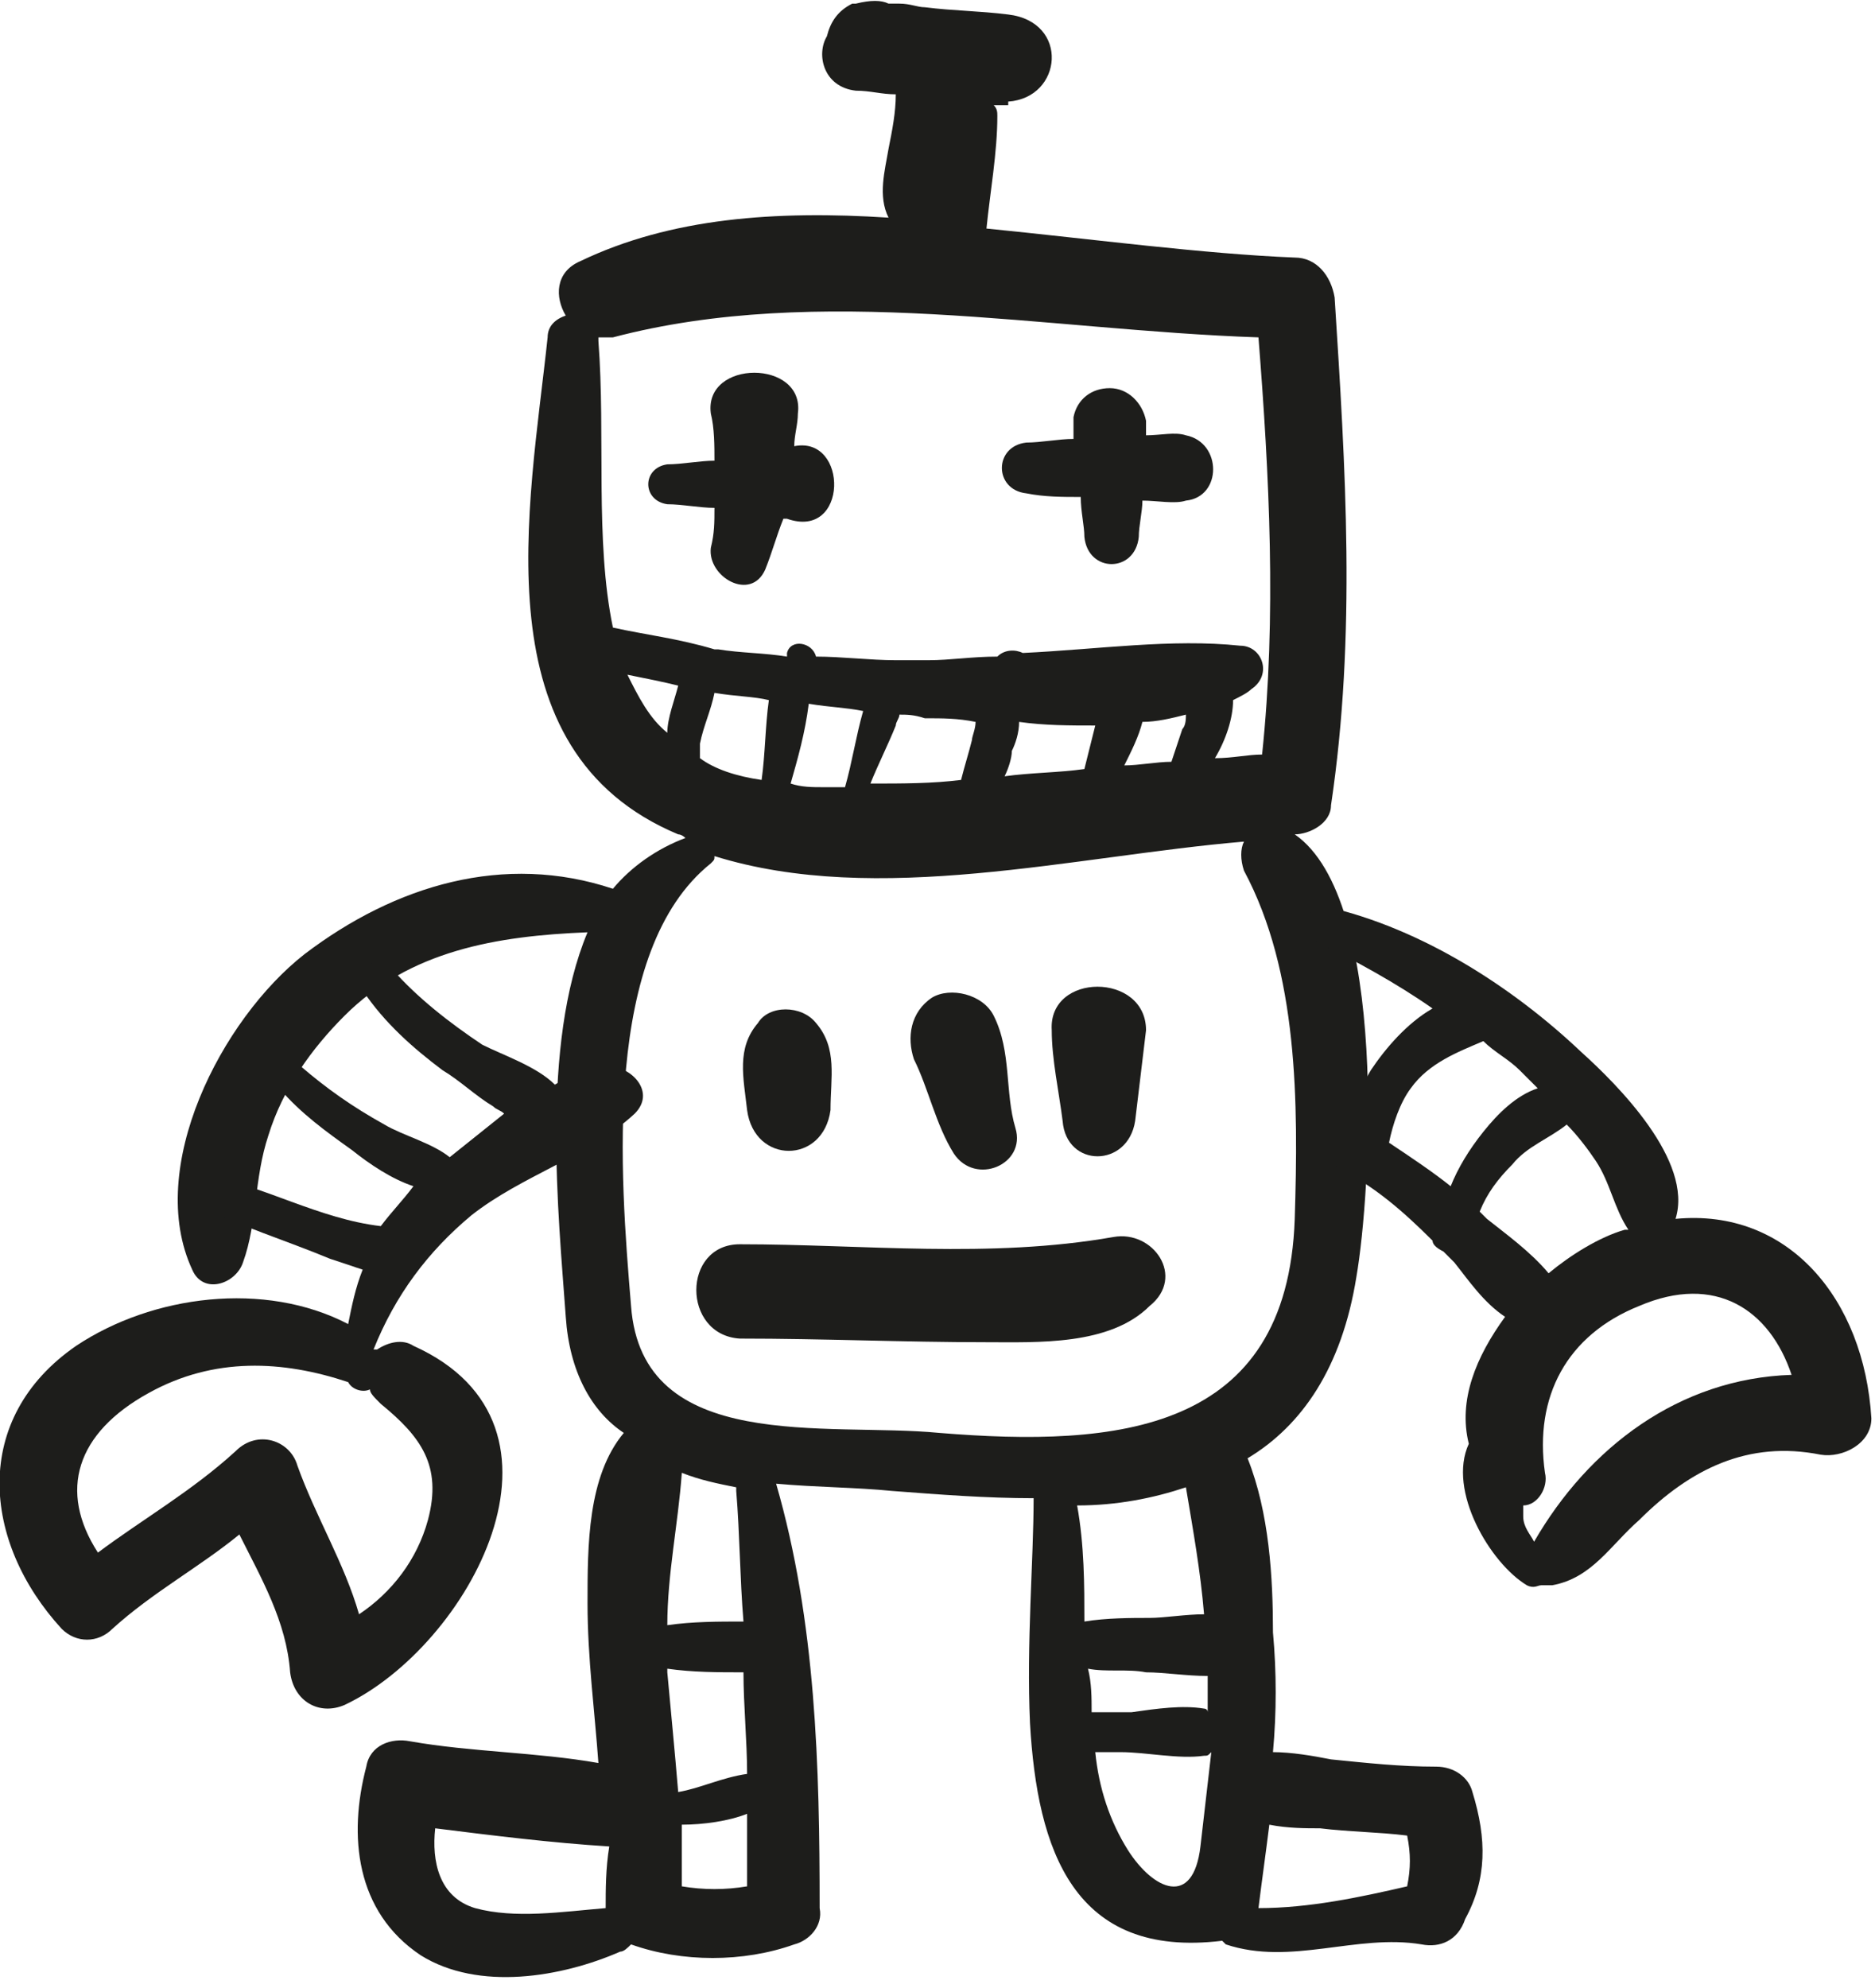 <?xml version="1.0" encoding="utf-8"?>
<!-- Generator: Adobe Illustrator 19.0.0, SVG Export Plug-In . SVG Version: 6.00 Build 0)  -->
<svg version="1.1" id="objects" xmlns="http://www.w3.org/2000/svg" xmlns:xlink="http://www.w3.org/1999/xlink" x="0px" y="0px"
	 viewBox="0 0 51.7 54.8" style="enable-background:new 0 0 51.7 54.8;" xml:space="preserve">
<style type="text/css">
	.st0{fill:#1D1D1B;}
</style>
<g>
	<g>
		<path class="st0" d="M23.6,0.1C23.6,0.1,23.6,0.1,23.6,0.1C23.6,0.1,23.6,0.1,23.6,0.1z"/>
		<path class="st0" d="M23.5,0.2C23.5,0.2,23.6,0.1,23.5,0.2C23.4,0.2,23.3,0.3,23.5,0.2z"/>
		<path class="st0" d="M23.6,0.1C23.6,0.1,23.6,0.1,23.6,0.1C23.6,0.1,23.6,0.1,23.6,0.1C23.6,0.1,23.6,0.1,23.6,0.1z"/>
		<path class="st0" d="M40.6,49.4c-0.1-0.4-0.5-0.7-1-0.7c-1,0-1.9-0.1-2.9-0.2c-0.5-0.1-1.1-0.2-1.6-0.2c0.1-1.1,0.1-2.2,0-3.3
			c0-1.5-0.1-3.3-0.7-4.8c1.5-0.9,2.6-2.5,3-5c0.4-2.3,0.9-10.4-1.7-12.2c0.4,0,1-0.3,1-0.8c0.7-4.7,0.4-9.3,0.1-14
			c-0.1-0.6-0.5-1.1-1.1-1.1c-2.5-0.1-5.5-0.5-8.5-0.8c0.1-1,0.3-2.1,0.3-3.1c0-0.1,0-0.2-0.1-0.3c0.1,0,0.3,0,0.4,0c0,0,0,0,0-0.1
			c1.5-0.1,1.7-2.2,0-2.4c-0.8-0.1-1.5-0.1-2.3-0.2c-0.2,0-0.4-0.1-0.7-0.1c-0.1,0-0.2,0-0.3,0c0,0,0,0,0,0C24.3,0,24,0,23.6,0.1
			c0,0,0,0,0.1,0c0,0-0.1,0-0.1,0c0,0,0,0-0.1,0c0,0,0,0,0,0c-0.4,0.2-0.6,0.5-0.7,0.9c-0.3,0.5-0.1,1.4,0.8,1.5
			c0.4,0,0.7,0.1,1.1,0.1c0,0.5-0.1,1-0.2,1.5c-0.1,0.6-0.3,1.3,0,1.9c-3.1-0.2-6,0-8.5,1.2c-0.7,0.3-0.7,1-0.4,1.5
			c-0.3,0.1-0.5,0.3-0.5,0.6c-0.5,4.7-1.9,11.4,3.6,13.7c0.1,0,0.2,0.1,0.2,0.1c-0.8,0.3-1.5,0.8-2,1.4c-3-1-6-0.1-8.5,1.8
			c-2.3,1.8-4.4,5.9-3.1,8.7c0.3,0.7,1.2,0.4,1.4-0.2c0.4-1.1,0.3-2.3,0.7-3.5c0.4-1.3,1.2-2.4,2.1-3.3c1.8-1.8,4.2-2.2,6.7-2.3
			c-1.3,3.1-0.8,7.8-0.6,10.6c0.1,1.5,0.7,2.6,1.6,3.2c-1,1.2-1,3.1-1,4.7c0,1.5,0.2,3,0.3,4.4c-1.7-0.3-3.5-0.3-5.2-0.6
			c-0.5-0.1-1.1,0.1-1.2,0.7c-0.5,1.9-0.3,4,1.5,5.2c1.6,1,3.9,0.6,5.5-0.1c0.1,0,0.2-0.1,0.3-0.2c0,0,0,0,0,0
			c1.4,0.5,3.1,0.5,4.5,0c0.4-0.1,0.8-0.5,0.7-1c0-3.9-0.1-7.9-1.2-11.7c1.1,0.1,2.2,0.1,3.2,0.2c1.3,0.1,2.6,0.2,3.9,0.2
			c0,1.7-0.2,4-0.1,6.2c0,0,0,0,0,0c0.2,3.5,1.2,6.5,5.3,6c0,0,0.1,0.1,0.1,0.1c1.8,0.6,3.6-0.3,5.4,0c0.5,0.1,1-0.1,1.2-0.7
			C41,51.8,41,50.7,40.6,49.4z M16.7,52.6c-1.2,0.1-2.5,0.3-3.6,0c-1-0.3-1.2-1.3-1.1-2.2c1.6,0.2,3.2,0.4,4.8,0.5
			C16.7,51.5,16.7,52.1,16.7,52.6z M18.4,20.2c-0.5-0.4-0.8-1-1.1-1.6c0.5,0.1,1,0.2,1.4,0.3C18.6,19.3,18.4,19.8,18.4,20.2z
			 M16.9,17.3c-0.5-2.4-0.2-5.3-0.4-7.9c0,0,0,0,0-0.1c0.1,0,0.3,0,0.4,0c5.7-1.5,11.9-0.2,17.8,0c0.3,3.8,0.5,7.7,0.1,11.5
			c-0.4,0-0.8,0.1-1.3,0.1c0.3-0.5,0.5-1.1,0.5-1.6c0.2-0.1,0.4-0.2,0.5-0.3c0.6-0.4,0.3-1.2-0.3-1.2c-1.9-0.2-3.9,0.1-6,0.2
			c-0.2-0.1-0.5-0.1-0.7,0.1c-0.7,0-1.3,0.1-1.9,0.1c-0.2,0-0.4,0-0.7,0c-0.1,0-0.2,0-0.2,0c-0.7,0-1.5-0.1-2.2-0.1
			c-0.1-0.4-0.7-0.5-0.8-0.1c0,0,0,0,0,0.1c-0.6-0.1-1.3-0.1-1.9-0.2c0,0-0.1,0-0.1,0C18.7,17.6,17.8,17.5,16.9,17.3z M32.7,19.7
			c0,0.1,0,0.3-0.1,0.4c-0.1,0.3-0.2,0.6-0.3,0.9c-0.4,0-0.9,0.1-1.3,0.1c0.2-0.4,0.4-0.8,0.5-1.2C31.9,19.9,32.3,19.8,32.7,19.7z
			 M30.2,20c-0.1,0.4-0.2,0.8-0.3,1.2c-0.7,0.1-1.5,0.1-2.2,0.2c0.1-0.2,0.2-0.5,0.2-0.7c0.1-0.2,0.2-0.5,0.2-0.8
			C28.8,20,29.5,20,30.2,20z M26.9,19.9c0,0.2-0.1,0.4-0.1,0.5c-0.1,0.4-0.2,0.7-0.3,1.1c-0.8,0.1-1.6,0.1-2.5,0.1
			c0.2-0.5,0.5-1.1,0.7-1.6c0-0.1,0.1-0.2,0.1-0.3c0.2,0,0.4,0,0.7,0.1C26,19.8,26.4,19.8,26.9,19.9z M23.8,19.6
			C23.8,19.6,23.8,19.6,23.8,19.6c-0.2,0.7-0.3,1.4-0.5,2.1c-0.2,0-0.4,0-0.6,0c-0.3,0-0.6,0-0.9-0.1c0.2-0.7,0.4-1.4,0.5-2.2
			C22.9,19.5,23.3,19.5,23.8,19.6z M21.2,19.3c-0.1,0.7-0.1,1.5-0.2,2.2c-0.7-0.1-1.3-0.3-1.7-0.6c0-0.1,0-0.3,0-0.4
			c0.1-0.5,0.3-0.9,0.4-1.4C20.3,19.2,20.8,19.2,21.2,19.3z M20.5,44.7c-0.7,0-1.4,0-2.1,0.1c0-1.4,0.3-2.8,0.4-4.2
			c0.5,0.2,1,0.3,1.5,0.4c0,0,0,0.1,0,0.1C20.4,42.3,20.4,43.5,20.5,44.7z M18.4,46.1c0,0,0-0.1,0-0.1c0.7,0.1,1.4,0.1,2.1,0.1
			c0,0.9,0.1,1.9,0.1,2.8c-0.7,0.1-1.3,0.4-1.9,0.5C18.6,48.2,18.5,47.2,18.4,46.1z M18.8,52c0-0.6,0-1.1,0-1.7
			c0.6,0,1.3-0.1,1.8-0.3c0,0.7,0,1.3,0,2C20,52.1,19.4,52.1,18.8,52z M29.7,41.5c1.1,0,2.1-0.2,3-0.5c0.2,1.2,0.4,2.3,0.5,3.5
			c-0.5,0-1.1,0.1-1.5,0.1c-0.5,0-1.2,0-1.8,0.1C29.9,43.7,29.9,42.6,29.7,41.5z M33.1,50.9c-0.2,1.7-1.3,1.2-2,0.1
			c-0.5-0.8-0.8-1.7-0.9-2.7c0.2,0,0.5,0,0.7,0c0.7,0,1.6,0.2,2.3,0.1c0.1,0,0.1,0,0.2-0.1C33.3,49.2,33.2,50,33.1,50.9z M33.2,47.1
			c-0.6-0.1-1.3,0-2,0.1c-0.4,0-0.8,0-1.1,0c0-0.4,0-0.8-0.1-1.2c0.5,0.1,1.1,0,1.6,0.1c0.5,0,1.1,0.1,1.7,0.1c0,0.3,0,0.6,0,1
			C33.3,47.1,33.2,47.1,33.2,47.1z M25.9,39.5c-3.1-0.3-8.2,0.6-8.5-3.5c-0.3-3.6-0.8-9.8,2.2-12.2c0.1-0.1,0.1-0.1,0.1-0.2
			c4.5,1.4,9.9,0,14.6-0.4c-0.1,0.2-0.1,0.5,0,0.8c1.5,2.8,1.5,6.4,1.4,9.6C35.5,39.5,30.8,39.9,25.9,39.5z M38.8,52
			c-1.3,0.3-2.7,0.6-4.1,0.6c0.1-0.8,0.2-1.5,0.3-2.3c0.5,0.1,1,0.1,1.4,0.1c0.8,0.1,1.6,0.1,2.4,0.2C38.9,51.1,38.9,51.5,38.8,52z"
			/>
	</g>
	<path class="st0" d="M21.9,12.3c0-0.3,0.1-0.6,0.1-0.9c0.2-1.5-2.6-1.5-2.4,0c0.1,0.4,0.1,0.9,0.1,1.3c-0.4,0-0.9,0.1-1.3,0.1
		c-0.7,0.1-0.7,1,0,1.1c0.4,0,0.9,0.1,1.3,0.1c0,0.4,0,0.7-0.1,1.1c-0.1,0.8,1.1,1.5,1.5,0.6c0.2-0.5,0.3-0.9,0.5-1.4
		c0,0,0.1,0,0.1,0C23.4,14.9,23.4,12,21.9,12.3z"/>
	<path class="st0" d="M32.7,12c-0.3-0.1-0.7,0-1.1,0c0-0.2,0-0.3,0-0.4c-0.1-0.5-0.5-0.9-1-0.9c-0.5,0-0.9,0.3-1,0.8
		c0,0.2,0,0.4,0,0.6c-0.4,0-0.9,0.1-1.3,0.1c-0.9,0.1-0.9,1.3,0,1.4c0.5,0.1,1,0.1,1.5,0.1c0,0.4,0.1,0.8,0.1,1.1c0.1,1,1.4,1,1.5,0
		c0-0.3,0.1-0.7,0.1-1c0.4,0,0.9,0.1,1.2,0C33.7,13.7,33.7,12.2,32.7,12z"/>
	<path class="st0" d="M30.7,34.1c-3.4,0.6-6.9,0.2-10.3,0.2c-1.6,0-1.6,2.5,0,2.6c2.3,0,4.5,0.1,6.8,0.1c1.4,0,3.4,0.1,4.5-1
		C32.7,35.2,31.8,33.9,30.7,34.1z"/>
	<path class="st0" d="M22.5,28.2c-0.4-0.5-1.3-0.5-1.6,0c-0.6,0.7-0.4,1.5-0.3,2.4c0.2,1.5,2.1,1.5,2.3,0
		C22.9,29.7,23.1,28.9,22.5,28.2z"/>
	<path class="st0" d="M28,31.1c-0.3-1-0.1-2.1-0.6-3.1c-0.3-0.6-1.2-0.8-1.7-0.5c-0.6,0.4-0.7,1.1-0.5,1.7c0.4,0.8,0.6,1.8,1.1,2.6
		C26.9,32.7,28.3,32.1,28,31.1z"/>
	<path class="st0" d="M29,28.4c0,0.8,0.2,1.7,0.3,2.5c0.1,1.3,1.8,1.3,2,0c0.1-0.8,0.2-1.7,0.3-2.5C31.6,26.8,28.9,26.8,29,28.4z"/>
	<path class="st0" d="M13,33.5c1.4-1.1,3.2-1.6,4.5-2.8c0.6-0.6-0.1-1.3-0.7-1.3c-0.5,0.1-1,0.2-1.5,0.5c-0.5-0.5-1.4-0.8-2-1.1
		c-0.9-0.6-1.8-1.3-2.5-2.1c-0.4-0.5-1.2,0.2-0.8,0.6c0.6,0.9,1.4,1.6,2.2,2.2c0.5,0.3,0.9,0.7,1.4,1c0.1,0.1,0.2,0.1,0.3,0.2
		c-0.5,0.4-1,0.8-1.5,1.2c-0.5-0.4-1.3-0.6-1.8-0.9C9.7,30.5,9,30,8.3,29.4c-0.4-0.3-1,0.2-0.6,0.6c0.6,0.7,1.3,1.2,2,1.7
		c0.5,0.4,1.1,0.8,1.7,1c-0.3,0.4-0.6,0.7-0.9,1.1c-1.7-0.2-3.2-1.1-4.8-1.4c-0.5-0.1-0.8,0.6-0.3,0.8c1.2,0.6,2.5,1,3.7,1.5
		c0.3,0.1,0.6,0.2,0.9,0.3c-0.2,0.5-0.3,1-0.4,1.5c-2.3-1.2-5.4-0.8-7.5,0.6c-2.9,2-2.6,5.4-0.4,7.8c0.4,0.4,1,0.4,1.4,0
		c1.1-1,2.4-1.7,3.5-2.6c0.6,1.2,1.3,2.4,1.4,3.8c0.1,0.8,0.8,1.2,1.5,0.9c3.4-1.6,6.8-7.7,1.9-9.9c-0.3-0.2-0.7-0.1-1,0.1
		c0,0,0,0-0.1,0C10.9,35.7,11.8,34.5,13,33.5z M11.8,41.9c-0.3,1.1-1,2-1.9,2.6c-0.4-1.4-1.2-2.7-1.7-4.1c-0.2-0.7-1.1-1-1.7-0.4
		c-1.2,1.1-2.6,1.9-3.8,2.8c-1.1-1.7-0.6-3.3,1.4-4.4c1.8-1,3.7-0.9,5.5-0.3c0.1,0.2,0.4,0.3,0.6,0.2c0,0.1,0.1,0.2,0.3,0.4
		C11.6,39.6,12.2,40.4,11.8,41.9z"/>
	<path class="st0" d="M46.2,33.6c0.5-1.6-1.6-3.7-2.6-4.6c-1.9-1.8-4.4-3.4-7-4c-0.5-0.1-0.9,0.6-0.4,0.9c1.2,0.6,2.3,1.2,3.3,1.9
		c-0.7,0.4-1.3,1.1-1.7,1.7c-0.3,0.5-0.5,1.1-0.5,1.7c-0.6-0.2-0.9,0.7-0.4,1c1,0.5,1.8,1.2,2.6,2c0,0.1,0.1,0.2,0.3,0.3
		c0.1,0.1,0.2,0.2,0.3,0.3c0.4,0.5,0.8,1.1,1.4,1.5c-0.8,1.1-1.3,2.3-1,3.5c-0.6,1.3,0.6,3.3,1.6,3.9c0.2,0.1,0.3,0,0.4,0
		c0.1,0,0.2,0,0.3,0c1.1-0.2,1.6-1.1,2.4-1.8c1.4-1.4,3-2.2,5-1.8c0.6,0.1,1.4-0.3,1.4-1C51.4,35.8,49.3,33.3,46.2,33.6z M40,32.7
		c-0.5-0.4-1.1-0.8-1.7-1.2c0.1-0.5,0.3-1.1,0.6-1.5c0.5-0.7,1.3-1,2-1.3c0.3,0.3,0.7,0.5,1,0.8c0.2,0.2,0.4,0.4,0.5,0.5
		c-0.6,0.2-1.1,0.7-1.5,1.2C40.5,31.7,40.2,32.2,40,32.7z M41,33.6c-0.1-0.1-0.1-0.1-0.2-0.2c0.2-0.5,0.5-0.9,0.9-1.3
		c0.4-0.5,1-0.7,1.5-1.1c0.3,0.3,0.6,0.7,0.8,1c0.4,0.6,0.5,1.3,0.9,1.9c0,0-0.1,0-0.1,0c-0.7,0.2-1.5,0.7-2.1,1.2
		C42.2,34.5,41.5,34,41,33.6z M42.3,42.5c-0.1-0.2-0.3-0.4-0.3-0.7c0-0.1,0-0.2,0-0.3c0.4,0,0.7-0.5,0.6-0.9
		c-0.3-2.1,0.6-3.8,2.6-4.6c2.1-0.9,3.6,0.1,4.2,1.9C46.3,38,43.8,39.9,42.3,42.5z"/>
</g>
</svg>
